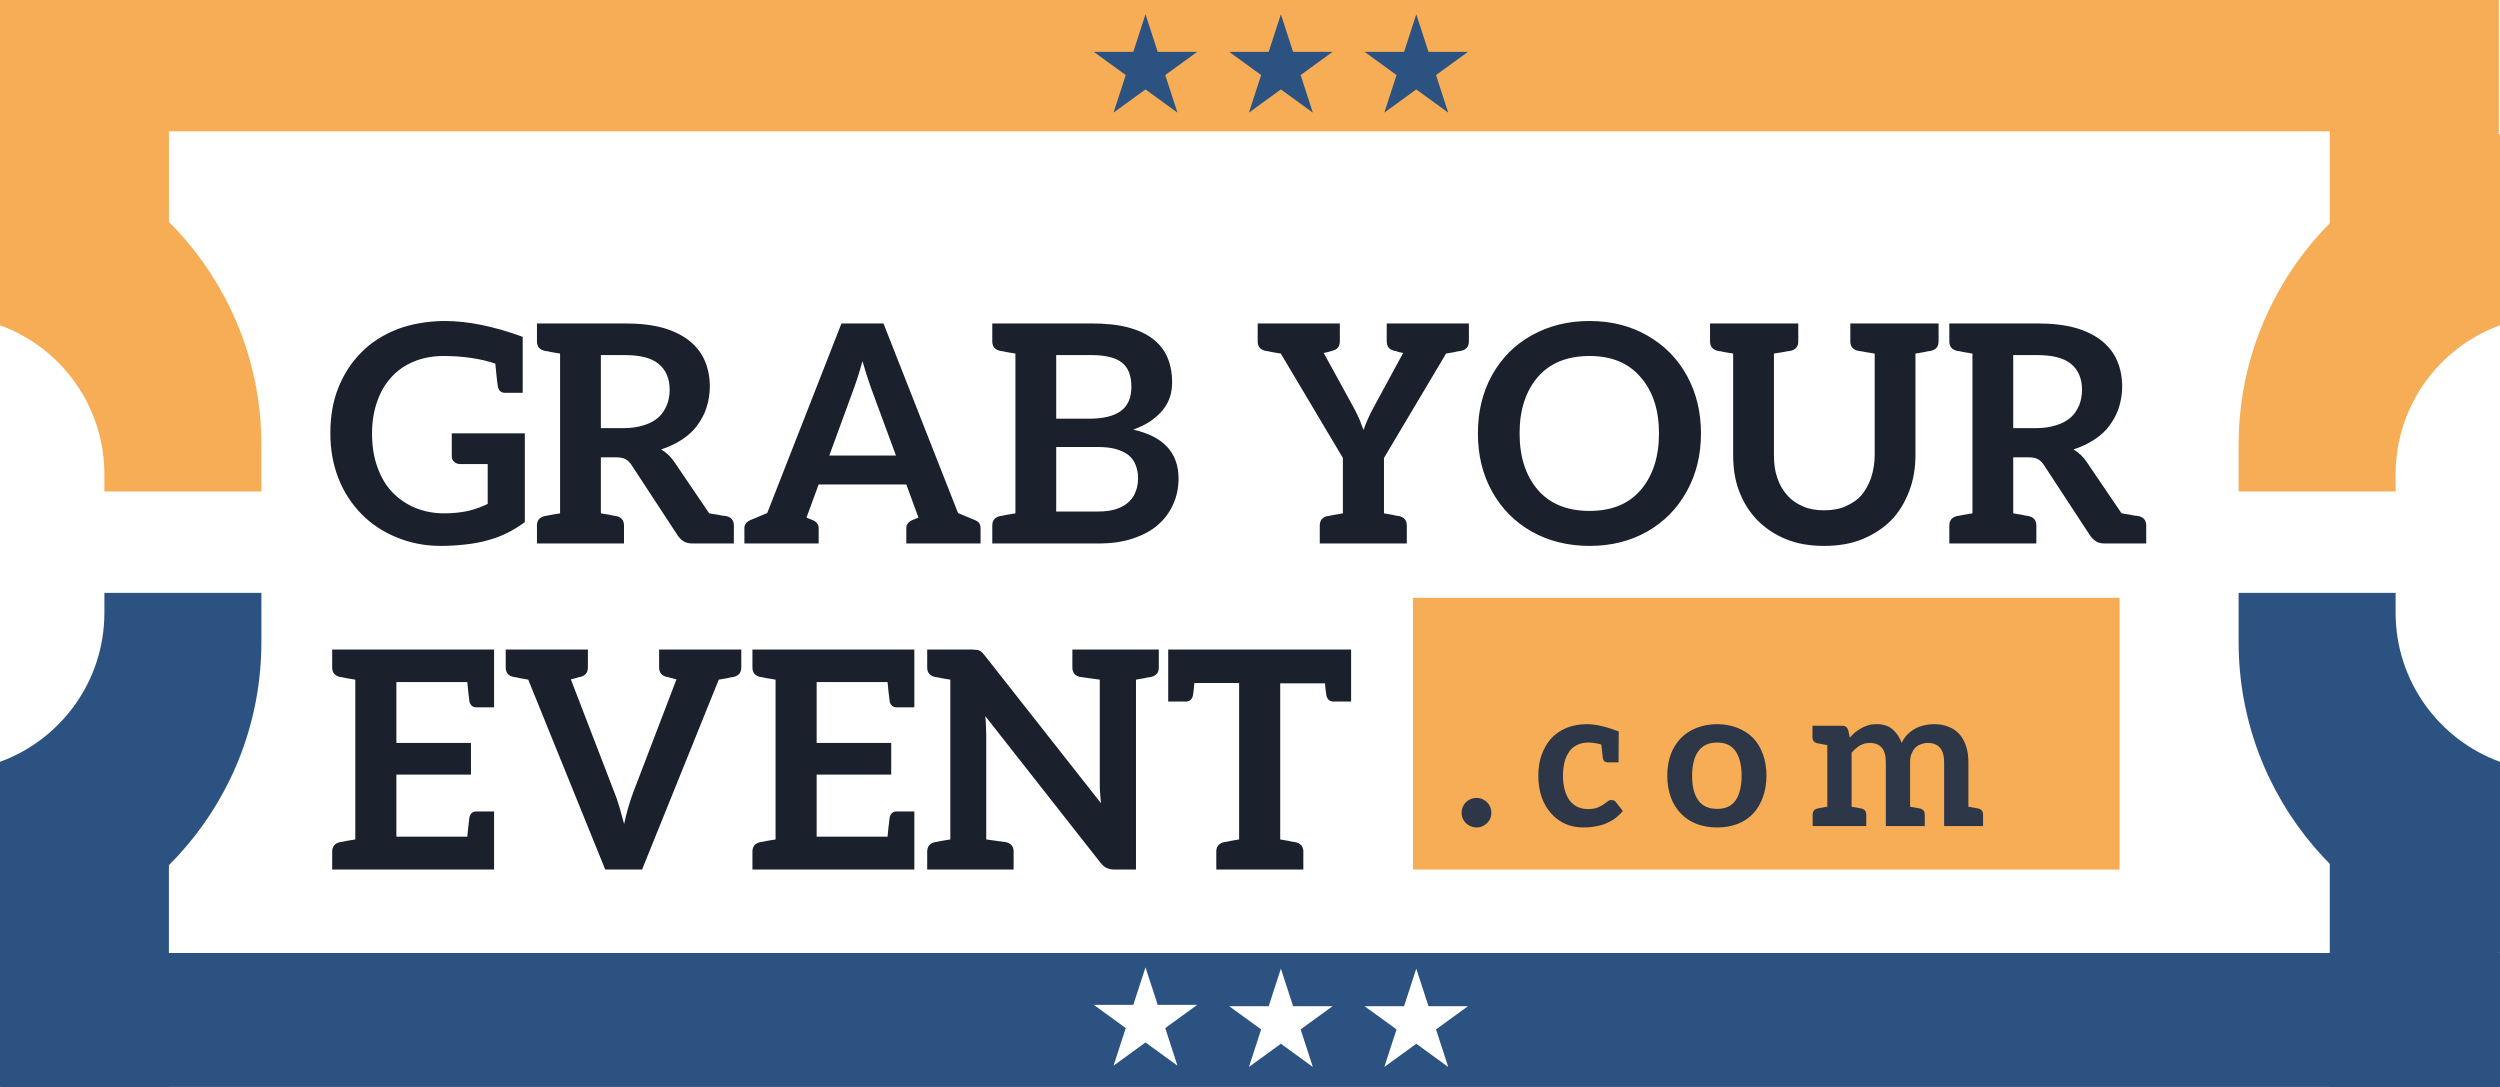 <svg width="230" height="100" viewBox="0 0 230 100" fill="none" xmlns="http://www.w3.org/2000/svg">
<g filter="url(#filter0_i)">
<path d="M48.284 44.04C47.743 44.432 47.211 44.759 46.688 45.02C46.128 45.3 45.54 45.524 44.924 45.692C44.271 45.879 43.589 46.009 42.88 46.084C42.077 46.177 41.303 46.224 40.556 46.224C39.119 46.224 37.765 45.963 36.496 45.44C35.227 44.917 34.153 44.208 33.276 43.312C32.343 42.36 31.633 41.268 31.148 40.036C30.644 38.767 30.392 37.376 30.392 35.864C30.392 34.296 30.635 32.905 31.12 31.692C31.624 30.423 32.333 29.331 33.248 28.416C34.125 27.52 35.227 26.811 36.552 26.288C37.784 25.821 39.175 25.569 40.724 25.532H40.92C43.048 25.532 45.437 26.017 48.088 26.988V32.14H46.464C46.128 32.14 45.913 31.972 45.82 31.636C45.764 31.375 45.68 30.647 45.568 29.452C44.187 28.985 42.591 28.752 40.78 28.752C39.809 28.752 38.913 28.92 38.092 29.256C37.271 29.592 36.58 30.068 36.02 30.684C35.441 31.319 35.003 32.065 34.704 32.924C34.387 33.82 34.228 34.8 34.228 35.864C34.228 37.059 34.396 38.104 34.732 39C35.068 39.933 35.525 40.699 36.104 41.296C36.701 41.912 37.401 42.388 38.204 42.724C39.025 43.06 39.912 43.228 40.864 43.228C41.648 43.228 42.385 43.153 43.076 43.004C43.692 42.855 44.289 42.64 44.868 42.36V38.692H42.348C42.105 38.692 41.909 38.617 41.76 38.468C41.629 38.337 41.564 38.179 41.564 37.992V35.864H48.284V44.04ZM66.816 43.48C67.282 43.592 67.516 43.881 67.516 44.348V46H63.736C63.381 46 63.101 45.935 62.896 45.804C62.691 45.673 62.504 45.487 62.336 45.244L58.08 38.748C57.931 38.524 57.753 38.356 57.548 38.244C57.343 38.132 57.062 38.076 56.708 38.076H55.28V43.228L56.12 43.368C56.213 43.387 56.288 43.405 56.344 43.424C56.419 43.443 56.484 43.452 56.54 43.452L56.708 43.48C57.175 43.592 57.408 43.881 57.408 44.348V46H49.4V44.348C49.4 43.881 49.633 43.592 50.1 43.48L50.268 43.452L50.688 43.368L51.528 43.228V28.528L50.688 28.388C50.594 28.369 50.511 28.351 50.436 28.332C50.38 28.313 50.324 28.304 50.268 28.304L50.1 28.276C49.633 28.164 49.4 27.875 49.4 27.408V25.756H57.492C58.873 25.756 60.059 25.896 61.048 26.176C62 26.456 62.803 26.857 63.456 27.38C64.109 27.921 64.576 28.537 64.856 29.228C65.154 29.937 65.304 30.721 65.304 31.58C65.304 32.215 65.201 32.859 64.996 33.512C64.828 34.053 64.538 34.604 64.128 35.164C63.792 35.631 63.325 36.06 62.728 36.452C62.149 36.825 61.514 37.124 60.824 37.348C61.309 37.628 61.72 38.02 62.056 38.524L65.248 43.228L66.116 43.368C66.209 43.387 66.293 43.405 66.368 43.424C66.461 43.443 66.536 43.452 66.592 43.452L66.816 43.48ZM59.284 35.108C59.806 34.94 60.245 34.697 60.6 34.38C60.917 34.081 61.169 33.708 61.356 33.26C61.524 32.831 61.608 32.364 61.608 31.86C61.608 30.833 61.272 30.04 60.6 29.48C59.947 28.939 58.91 28.668 57.492 28.668H55.28V35.388H57.436C58.071 35.388 58.687 35.295 59.284 35.108ZM89.68 43.844C90.034 43.975 90.212 44.217 90.212 44.572V46H83.38V44.572C83.38 44.255 83.567 44.012 83.94 43.844L84.5 43.62L83.38 40.568H75.316L74.196 43.62L74.756 43.844C75.129 44.012 75.316 44.255 75.316 44.572V46H68.484V44.572C68.484 44.255 68.671 44.012 69.044 43.844L70.584 43.2L77.416 25.756H81.28L88.14 43.2L89.68 43.844ZM82.428 37.908L80.104 31.608C79.88 30.992 79.628 30.199 79.348 29.228L79.096 30.096C78.947 30.6 78.778 31.113 78.592 31.636L76.296 37.908H82.428ZM104.254 35.528C107.036 36.144 108.426 37.647 108.426 40.036C108.426 40.895 108.258 41.688 107.922 42.416C107.586 43.163 107.11 43.797 106.494 44.32C105.916 44.824 105.15 45.235 104.198 45.552C103.302 45.851 102.257 46 101.062 46H91.29V44.348C91.29 43.881 91.524 43.592 91.99 43.48L92.159 43.452C92.215 43.452 92.27 43.443 92.326 43.424C92.401 43.405 92.485 43.387 92.579 43.368L93.418 43.228V28.528L92.579 28.388C92.485 28.369 92.401 28.351 92.326 28.332C92.27 28.313 92.215 28.304 92.159 28.304L91.99 28.276C91.524 28.164 91.29 27.875 91.29 27.408V25.756H100.39C101.734 25.756 102.864 25.877 103.778 26.12C104.749 26.381 105.524 26.745 106.102 27.212C106.7 27.679 107.138 28.248 107.418 28.92C107.698 29.592 107.838 30.329 107.838 31.132C107.838 31.636 107.773 32.093 107.642 32.504C107.512 32.915 107.288 33.325 106.97 33.736C106.69 34.072 106.317 34.408 105.85 34.744C105.44 35.024 104.908 35.285 104.254 35.528ZM100.194 34.52C101.482 34.52 102.453 34.287 103.106 33.82C103.76 33.353 104.086 32.607 104.086 31.58C104.086 30.535 103.788 29.788 103.19 29.34C102.612 28.892 101.678 28.668 100.39 28.668H97.171V34.52H100.194ZM104.506 41.156C104.637 40.82 104.702 40.419 104.702 39.952C104.702 39.56 104.628 39.168 104.478 38.776C104.329 38.403 104.114 38.104 103.834 37.88C103.554 37.656 103.172 37.469 102.686 37.32C102.238 37.189 101.669 37.124 100.978 37.124H97.171V43.06H101.006C101.716 43.06 102.304 42.976 102.77 42.808C103.237 42.64 103.61 42.416 103.89 42.136C104.189 41.837 104.394 41.511 104.506 41.156ZM135.138 27.408C135.138 27.875 134.904 28.164 134.438 28.276L134.27 28.304C134.214 28.304 134.148 28.313 134.074 28.332C134.018 28.351 133.943 28.369 133.85 28.388L133.038 28.528L127.326 38.132V43.228L128.138 43.368C128.231 43.387 128.306 43.405 128.362 43.424C128.436 43.443 128.502 43.452 128.558 43.452L128.726 43.48C129.192 43.592 129.426 43.881 129.426 44.348V46H121.418V44.348C121.418 43.881 121.651 43.592 122.118 43.48C122.192 43.48 122.258 43.471 122.314 43.452L122.734 43.368L123.546 43.228V38.132L117.834 28.528L116.994 28.388C116.9 28.369 116.816 28.351 116.742 28.332C116.686 28.313 116.63 28.304 116.574 28.304L116.406 28.276C115.939 28.164 115.706 27.875 115.706 27.408V25.756H123.266V27.408C123.266 27.875 123.032 28.164 122.566 28.276L122.454 28.304L122.174 28.388L121.782 28.472L124.47 33.372C124.619 33.633 124.806 34.007 125.03 34.492C125.123 34.697 125.198 34.893 125.254 35.08C125.328 35.267 125.394 35.425 125.45 35.556C125.543 35.257 125.683 34.903 125.87 34.492C126.094 34.007 126.28 33.633 126.43 33.372L129.09 28.472L128.67 28.388C128.614 28.369 128.567 28.351 128.53 28.332C128.492 28.313 128.455 28.304 128.418 28.304C128.38 28.285 128.334 28.276 128.278 28.276C127.811 28.164 127.578 27.875 127.578 27.408V25.756H135.138V27.408ZM156.49 35.864C156.49 37.861 156.052 39.644 155.174 41.212C154.316 42.78 153.102 44.012 151.534 44.908C149.985 45.785 148.221 46.224 146.242 46.224C144.264 46.224 142.49 45.785 140.922 44.908C139.373 44.031 138.16 42.808 137.282 41.24C136.405 39.672 135.966 37.88 135.966 35.864C135.966 33.848 136.405 32.056 137.282 30.488C138.16 28.92 139.373 27.707 140.922 26.848C142.49 25.971 144.264 25.532 146.242 25.532C148.24 25.532 150.013 25.98 151.562 26.876C153.13 27.772 154.344 29.004 155.202 30.572C156.061 32.14 156.49 33.904 156.49 35.864ZM152.626 35.864C152.626 33.717 152.066 32 150.946 30.712C149.845 29.405 148.277 28.752 146.242 28.752C144.17 28.752 142.574 29.405 141.454 30.712C140.353 32.019 139.802 33.736 139.802 35.864C139.802 38.029 140.362 39.765 141.482 41.072C142.602 42.36 144.189 43.004 146.242 43.004C148.296 43.004 149.873 42.351 150.974 41.044C152.076 39.737 152.626 38.011 152.626 35.864ZM178.35 27.408C178.35 27.875 178.117 28.164 177.65 28.276L177.482 28.304C177.426 28.304 177.361 28.313 177.286 28.332C177.23 28.351 177.156 28.369 177.062 28.388L176.222 28.528V37.88C176.222 39.093 176.026 40.204 175.634 41.212C175.224 42.276 174.673 43.163 173.982 43.872C173.254 44.6 172.368 45.179 171.322 45.608C170.314 46.019 169.148 46.224 167.822 46.224C166.497 46.224 165.33 46.019 164.322 45.608C163.314 45.197 162.437 44.619 161.69 43.872C160.962 43.125 160.402 42.239 160.01 41.212C159.637 40.26 159.45 39.149 159.45 37.88V28.528L158.61 28.388C158.517 28.369 158.433 28.351 158.358 28.332C158.302 28.313 158.246 28.304 158.19 28.304L158.022 28.276C157.556 28.164 157.322 27.875 157.322 27.408V25.756H165.442V27.408C165.442 27.875 165.209 28.164 164.742 28.276L164.546 28.304C164.49 28.304 164.425 28.313 164.35 28.332C164.276 28.351 164.182 28.369 164.07 28.388L163.202 28.528V37.852C163.202 38.692 163.305 39.392 163.51 39.952C163.697 40.549 164.005 41.091 164.434 41.576C164.789 41.987 165.265 42.323 165.862 42.584C166.404 42.827 167.057 42.948 167.822 42.948C168.588 42.948 169.241 42.827 169.782 42.584C170.417 42.304 170.902 41.968 171.238 41.576C171.593 41.165 171.892 40.633 172.134 39.98C172.358 39.271 172.47 38.571 172.47 37.88V28.528L171.602 28.388C171.49 28.369 171.397 28.351 171.322 28.332C171.248 28.313 171.182 28.304 171.126 28.304L170.93 28.276C170.464 28.164 170.23 27.875 170.23 27.408V25.756H178.35V27.408ZM196.753 43.48C197.22 43.592 197.453 43.881 197.453 44.348V46H193.673C193.319 46 193.039 45.935 192.833 45.804C192.628 45.673 192.441 45.487 192.273 45.244L188.017 38.748C187.868 38.524 187.691 38.356 187.485 38.244C187.28 38.132 187 38.076 186.645 38.076H185.217V43.228L186.057 43.368C186.151 43.387 186.225 43.405 186.281 43.424C186.356 43.443 186.421 43.452 186.477 43.452L186.645 43.48C187.112 43.592 187.345 43.881 187.345 44.348V46H179.337V44.348C179.337 43.881 179.571 43.592 180.037 43.48L180.205 43.452L180.625 43.368L181.465 43.228V28.528L180.625 28.388C180.532 28.369 180.448 28.351 180.373 28.332C180.317 28.313 180.261 28.304 180.205 28.304L180.037 28.276C179.571 28.164 179.337 27.875 179.337 27.408V25.756H187.429C188.811 25.756 189.996 25.896 190.985 26.176C191.937 26.456 192.74 26.857 193.393 27.38C194.047 27.921 194.513 28.537 194.793 29.228C195.092 29.937 195.241 30.721 195.241 31.58C195.241 32.215 195.139 32.859 194.933 33.512C194.765 34.053 194.476 34.604 194.065 35.164C193.729 35.631 193.263 36.06 192.665 36.452C192.087 36.825 191.452 37.124 190.761 37.348C191.247 37.628 191.657 38.02 191.993 38.524L195.185 43.228L196.053 43.368C196.147 43.387 196.231 43.405 196.305 43.424C196.399 43.443 196.473 43.452 196.529 43.452L196.753 43.48ZM189.221 35.108C189.744 34.94 190.183 34.697 190.537 34.38C190.855 34.081 191.107 33.708 191.293 33.26C191.461 32.831 191.545 32.364 191.545 31.86C191.545 30.833 191.209 30.04 190.537 29.48C189.884 28.939 188.848 28.668 187.429 28.668H185.217V35.388H187.373C188.008 35.388 188.624 35.295 189.221 35.108ZM45.456 61.076H43.832C43.496 61.076 43.281 60.899 43.188 60.544C43.095 59.816 43.029 59.219 42.992 58.752H36.468V64.352H43.328V67.264H36.468V72.976H42.992C43.029 72.509 43.095 71.912 43.188 71.184C43.281 70.829 43.496 70.652 43.832 70.652H45.456V76H30.56V74.348C30.56 73.881 30.793 73.592 31.26 73.48L31.428 73.452C31.484 73.452 31.54 73.443 31.596 73.424C31.671 73.405 31.755 73.387 31.848 73.368L32.688 73.228V58.528L31.848 58.388C31.755 58.369 31.671 58.351 31.596 58.332C31.54 58.313 31.484 58.304 31.428 58.304L31.26 58.276C30.793 58.164 30.56 57.875 30.56 57.408V55.756H45.456V61.076ZM68.198 57.408C68.198 57.875 67.965 58.164 67.498 58.276L67.33 58.304C67.293 58.304 67.237 58.313 67.162 58.332C67.106 58.351 67.031 58.369 66.938 58.388L66.126 58.528L59.07 76H55.682L48.598 58.528L47.814 58.388C47.721 58.369 47.637 58.351 47.562 58.332C47.506 58.313 47.45 58.304 47.394 58.304L47.226 58.276C46.76 58.164 46.526 57.875 46.526 57.408V55.756H54.086V57.408C54.086 57.875 53.853 58.164 53.386 58.276C53.33 58.276 53.283 58.285 53.246 58.304L52.966 58.388L52.518 58.5L56.55 68.972C56.681 69.271 56.83 69.709 56.998 70.288L57.418 71.8C57.642 70.773 57.913 69.831 58.23 68.972L62.234 58.5L61.786 58.388L61.478 58.304C61.441 58.285 61.394 58.276 61.338 58.276C60.871 58.164 60.638 57.875 60.638 57.408V55.756H68.198V57.408ZM84.12 61.076H82.496C82.16 61.076 81.945 60.899 81.852 60.544C81.759 59.816 81.693 59.219 81.656 58.752H75.132V64.352H81.992V67.264H75.132V72.976H81.656C81.693 72.509 81.759 71.912 81.852 71.184C81.945 70.829 82.16 70.652 82.496 70.652H84.12V76H69.224V74.348C69.224 73.881 69.457 73.592 69.924 73.48L70.092 73.452C70.148 73.452 70.204 73.443 70.26 73.424C70.335 73.405 70.419 73.387 70.512 73.368L71.352 73.228V58.528L70.512 58.388C70.419 58.369 70.335 58.351 70.26 58.332C70.204 58.313 70.148 58.304 70.092 58.304L69.924 58.276C69.457 58.164 69.224 57.875 69.224 57.408V55.756H84.12V61.076ZM106.61 57.408C106.61 57.875 106.377 58.164 105.91 58.276L105.742 58.304C105.686 58.304 105.621 58.313 105.546 58.332C105.49 58.351 105.416 58.369 105.322 58.388L104.51 58.528V76H102.55C102.289 76 102.046 75.953 101.822 75.86C101.636 75.785 101.44 75.617 101.234 75.356L90.65 61.888C90.688 62.299 90.706 62.588 90.706 62.756L90.734 63.568V73.228L92.554 73.48C93.021 73.592 93.254 73.881 93.254 74.348V76H85.302V74.348C85.302 73.881 85.535 73.592 86.002 73.48L86.17 73.452L86.59 73.368L87.43 73.228V58.528L86.59 58.388C86.497 58.369 86.413 58.351 86.338 58.332C86.282 58.313 86.226 58.304 86.17 58.304L86.002 58.276C85.535 58.164 85.302 57.875 85.302 57.408V55.756H89.39L89.81 55.784C89.941 55.784 90.043 55.812 90.118 55.868C90.193 55.887 90.277 55.943 90.37 56.036L90.65 56.372L101.29 69.896L101.206 68.944C101.188 68.739 101.178 68.44 101.178 68.048V58.528L99.358 58.276C98.891 58.164 98.658 57.875 98.658 57.408V55.756H106.61V57.408ZM124.303 60.544H122.707C122.353 60.544 122.129 60.367 122.035 60.012C121.979 59.695 121.933 59.312 121.895 58.864H117.779V73.228L118.591 73.368C118.685 73.387 118.759 73.405 118.815 73.424C118.89 73.443 118.955 73.452 119.011 73.452L119.179 73.48C119.665 73.592 119.907 73.881 119.907 74.348V76H111.899V74.348C111.899 73.881 112.133 73.592 112.599 73.48L112.767 73.452C112.823 73.452 112.879 73.443 112.935 73.424C113.01 73.405 113.094 73.387 113.187 73.368L113.999 73.228V58.836H109.883C109.846 59.321 109.799 59.713 109.743 60.012C109.65 60.367 109.435 60.544 109.099 60.544H107.475V55.756H124.303V60.544Z" fill="#1A202C"/>
</g>
<rect x="130" y="55" width="65" height="25" fill="#F6AD55"/>
<path d="M134.468 74.776C134.468 74.572 134.504 74.392 134.576 74.236C134.648 74.068 134.744 73.924 134.864 73.804C134.984 73.684 135.128 73.588 135.296 73.516C135.464 73.444 135.644 73.408 135.836 73.408C136.028 73.408 136.208 73.444 136.376 73.516C136.544 73.588 136.688 73.684 136.808 73.804C136.928 73.924 137.024 74.068 137.096 74.236C137.168 74.392 137.204 74.572 137.204 74.776C137.204 74.968 137.168 75.148 137.096 75.316C137.024 75.472 136.928 75.61 136.808 75.73C136.688 75.85 136.544 75.946 136.376 76.018C136.22 76.09 136.046 76.126 135.854 76.126C135.662 76.126 135.482 76.09 135.314 76.018C135.122 75.934 134.972 75.838 134.864 75.73C134.744 75.61 134.648 75.472 134.576 75.316C134.504 75.148 134.468 74.968 134.468 74.776ZM149.302 74.614C149.014 74.938 148.75 75.184 148.51 75.352C148.27 75.508 147.97 75.664 147.61 75.82C147.346 75.916 147.028 75.994 146.656 76.054C146.368 76.102 146.038 76.126 145.666 76.126C145.078 76.126 144.544 76.024 144.064 75.82C143.56 75.604 143.122 75.292 142.75 74.884C142.354 74.452 142.054 73.954 141.85 73.39C141.634 72.79 141.526 72.112 141.526 71.356C141.526 70.672 141.622 70.048 141.814 69.484C142.018 68.908 142.306 68.404 142.678 67.972C143.05 67.552 143.518 67.222 144.082 66.982C144.658 66.742 145.3 66.622 146.008 66.622C146.776 66.622 147.748 66.844 148.924 67.288L148.906 70.132H147.88C147.664 70.132 147.526 70.018 147.466 69.79L147.322 68.494C146.878 68.374 146.482 68.314 146.134 68.314C145.738 68.314 145.396 68.386 145.108 68.53C144.808 68.674 144.568 68.872 144.388 69.124C144.172 69.424 144.022 69.748 143.938 70.096C143.842 70.504 143.794 70.924 143.794 71.356C143.794 71.848 143.848 72.286 143.956 72.67C144.064 73.066 144.214 73.39 144.406 73.642C144.61 73.894 144.85 74.092 145.126 74.236C145.426 74.368 145.744 74.434 146.08 74.434C146.452 74.434 146.74 74.392 146.944 74.308C147.208 74.2 147.394 74.104 147.502 74.02C147.562 73.972 147.622 73.93 147.682 73.894C147.754 73.846 147.826 73.792 147.898 73.732C147.994 73.648 148.114 73.606 148.258 73.606C148.45 73.606 148.588 73.672 148.672 73.804L149.302 74.614ZM157.978 66.622C158.638 66.622 159.262 66.736 159.85 66.964C160.426 67.192 160.906 67.504 161.29 67.9C161.674 68.296 161.974 68.794 162.19 69.394C162.406 69.982 162.514 70.636 162.514 71.356C162.514 72.076 162.406 72.736 162.19 73.336C161.962 73.948 161.662 74.452 161.29 74.848C160.894 75.268 160.414 75.586 159.85 75.802C159.298 76.018 158.674 76.126 157.978 76.126C157.282 76.126 156.652 76.018 156.088 75.802C155.524 75.586 155.044 75.268 154.648 74.848C154.228 74.416 153.916 73.912 153.712 73.336C153.496 72.736 153.388 72.076 153.388 71.356C153.388 70.636 153.496 69.982 153.712 69.394C153.916 68.842 154.228 68.344 154.648 67.9C155.032 67.504 155.512 67.192 156.088 66.964C156.676 66.736 157.306 66.622 157.978 66.622ZM157.978 74.416C158.746 74.416 159.31 74.158 159.67 73.642C160.042 73.102 160.228 72.346 160.228 71.374C160.228 70.402 160.042 69.646 159.67 69.106C159.31 68.578 158.746 68.314 157.978 68.314C157.21 68.314 156.634 68.578 156.25 69.106C155.866 69.634 155.674 70.396 155.674 71.392C155.674 72.364 155.866 73.114 156.25 73.642C156.622 74.158 157.198 74.416 157.978 74.416ZM181.992 74.38C182.292 74.452 182.442 74.638 182.442 74.938V76H178.86V70.132C178.86 69.532 178.734 69.088 178.482 68.8C178.23 68.5 177.852 68.35 177.348 68.35C177.144 68.35 176.928 68.392 176.7 68.476C176.508 68.548 176.34 68.656 176.196 68.8C176.076 68.92 175.962 69.106 175.854 69.358C175.77 69.562 175.728 69.82 175.728 70.132V74.218L176.25 74.308L176.52 74.362L176.628 74.38C176.928 74.452 177.078 74.638 177.078 74.938V76H173.496V70.132C173.496 69.52 173.37 69.07 173.118 68.782C172.866 68.494 172.5 68.35 172.02 68.35C171.696 68.35 171.396 68.428 171.12 68.584C170.868 68.728 170.61 68.95 170.346 69.25V74.218L170.868 74.308L171.138 74.362L171.246 74.38C171.546 74.452 171.696 74.638 171.696 74.938V76H166.764V74.938C166.764 74.638 166.914 74.452 167.214 74.38L167.322 74.362C167.358 74.362 167.394 74.356 167.43 74.344C167.478 74.332 167.532 74.32 167.592 74.308L168.114 74.218V68.548L167.592 68.458C167.532 68.446 167.478 68.434 167.43 68.422C167.394 68.41 167.358 68.404 167.322 68.404L167.214 68.386C166.902 68.314 166.746 68.128 166.746 67.828V66.766H169.482C169.758 66.766 169.944 66.904 170.04 67.18L170.184 67.864C170.4 67.624 170.568 67.456 170.688 67.36C170.856 67.228 171.048 67.102 171.264 66.982C171.456 66.874 171.672 66.784 171.912 66.712C172.104 66.652 172.356 66.622 172.668 66.622C173.268 66.622 173.748 66.778 174.108 67.09C174.492 67.426 174.774 67.846 174.954 68.35C175.098 68.038 175.278 67.774 175.494 67.558C175.686 67.366 175.92 67.192 176.196 67.036C176.4 66.916 176.676 66.814 177.024 66.73C177.312 66.658 177.606 66.622 177.906 66.622C178.422 66.622 178.872 66.7 179.256 66.856C179.676 67.024 180.012 67.252 180.264 67.54C180.528 67.84 180.732 68.206 180.876 68.638C181.02 69.07 181.092 69.568 181.092 70.132V74.218L181.614 74.308C181.674 74.32 181.722 74.332 181.758 74.344C181.806 74.356 181.848 74.362 181.884 74.362L181.992 74.38Z" fill="#2D3748"/>
<rect x="0" width="229.877" height="12.081" fill="#F6AD55"/>
<rect x="214.338" width="15.539" height="29.306" fill="#F6AD55"/>
<rect x="6.10352e-05" y="3.11" width="15.539" height="22.368" fill="#F6AD55"/>
<rect x="0.123" y="87.679" width="229.877" height="12.321" fill="#2C5282"/>
<rect x="214.338" y="72.129" width="15.539" height="27.871" fill="#2C5282"/>
<rect x="6.10352e-05" y="72.129" width="15.539" height="27.871" fill="#2C5282"/>
<path d="M105.386 1.316L106.509 4.771H110.141L107.202 6.906L108.325 10.361L105.386 8.226L102.447 10.361L103.57 6.906L100.631 4.771H104.263L105.386 1.316Z" fill="#2C5282"/>
<path d="M117.842 1.316L118.964 4.771H122.597L119.658 6.906L120.781 10.361L117.842 8.226L114.903 10.361L116.025 6.906L113.087 4.771H116.719L117.842 1.316Z" fill="#2C5282"/>
<path d="M130.297 1.316L131.42 4.771H135.053L132.114 6.906L133.236 10.361L130.297 8.226L127.359 10.361L128.481 6.906L125.542 4.771H129.175L130.297 1.316Z" fill="#2C5282"/>
<path d="M105.386 88.995L106.509 92.45H110.141L107.202 94.585L108.325 98.04L105.386 95.905L102.447 98.04L103.57 94.585L100.631 92.45H104.263L105.386 88.995Z" fill="white"/>
<path d="M117.842 89.115L118.964 92.57H122.597L119.658 94.705L120.781 98.16L117.842 96.025L114.903 98.16L116.025 94.705L113.087 92.57H116.719L117.842 89.115Z" fill="white"/>
<path d="M130.297 89.115L131.42 92.57H135.053L132.114 94.705L133.236 98.16L130.297 96.025L127.359 98.16L128.481 94.705L125.542 92.57H129.175L130.297 89.115Z" fill="white"/>
<path fill-rule="evenodd" clip-rule="evenodd" d="M205.952 40.949C205.952 26.612 216.34 14.701 230 12.334V29.923C224.397 31.963 220.396 37.337 220.396 43.645V45.215H205.952V40.949Z" fill="#F6AD55"/>
<path fill-rule="evenodd" clip-rule="evenodd" d="M205.952 54.546V59.061C205.952 73.398 216.34 85.309 230 87.676V70.087C224.397 68.047 220.396 62.673 220.396 56.365V54.546H205.952Z" fill="#2C5282"/>
<path fill-rule="evenodd" clip-rule="evenodd" d="M24.048 40.949C24.048 26.612 13.66 14.701 4.19617e-05 12.334V29.923C5.603 31.963 9.604 37.337 9.604 43.645V45.215H24.048V40.949Z" fill="#F6AD55"/>
<path fill-rule="evenodd" clip-rule="evenodd" d="M24.048 54.546V59.062C24.048 73.399 13.66 85.309 0 87.677V70.087C5.603 68.047 9.604 62.674 9.604 56.366V54.546H24.048Z" fill="#2C5282"/>
<defs>
<filter id="filter0_i" x="30.392" y="25.532" width="167.061" height="54.468" filterUnits="userSpaceOnUse" color-interpolation-filters="sRGB">
<feFlood flood-opacity="0" result="BackgroundImageFix"/>
<feBlend mode="normal" in="SourceGraphic" in2="BackgroundImageFix" result="shape"/>
<feColorMatrix in="SourceAlpha" type="matrix" values="0 0 0 0 0 0 0 0 0 0 0 0 0 0 0 0 0 0 127 0" result="hardAlpha"/>
<feOffset dy="4"/>
<feGaussianBlur stdDeviation="2"/>
<feComposite in2="hardAlpha" operator="arithmetic" k2="-1" k3="1"/>
<feColorMatrix type="matrix" values="0 0 0 0 0 0 0 0 0 0 0 0 0 0 0 0 0 0 0.25 0"/>
<feBlend mode="normal" in2="shape" result="effect1_innerShadow"/>
</filter>
</defs>
</svg>
